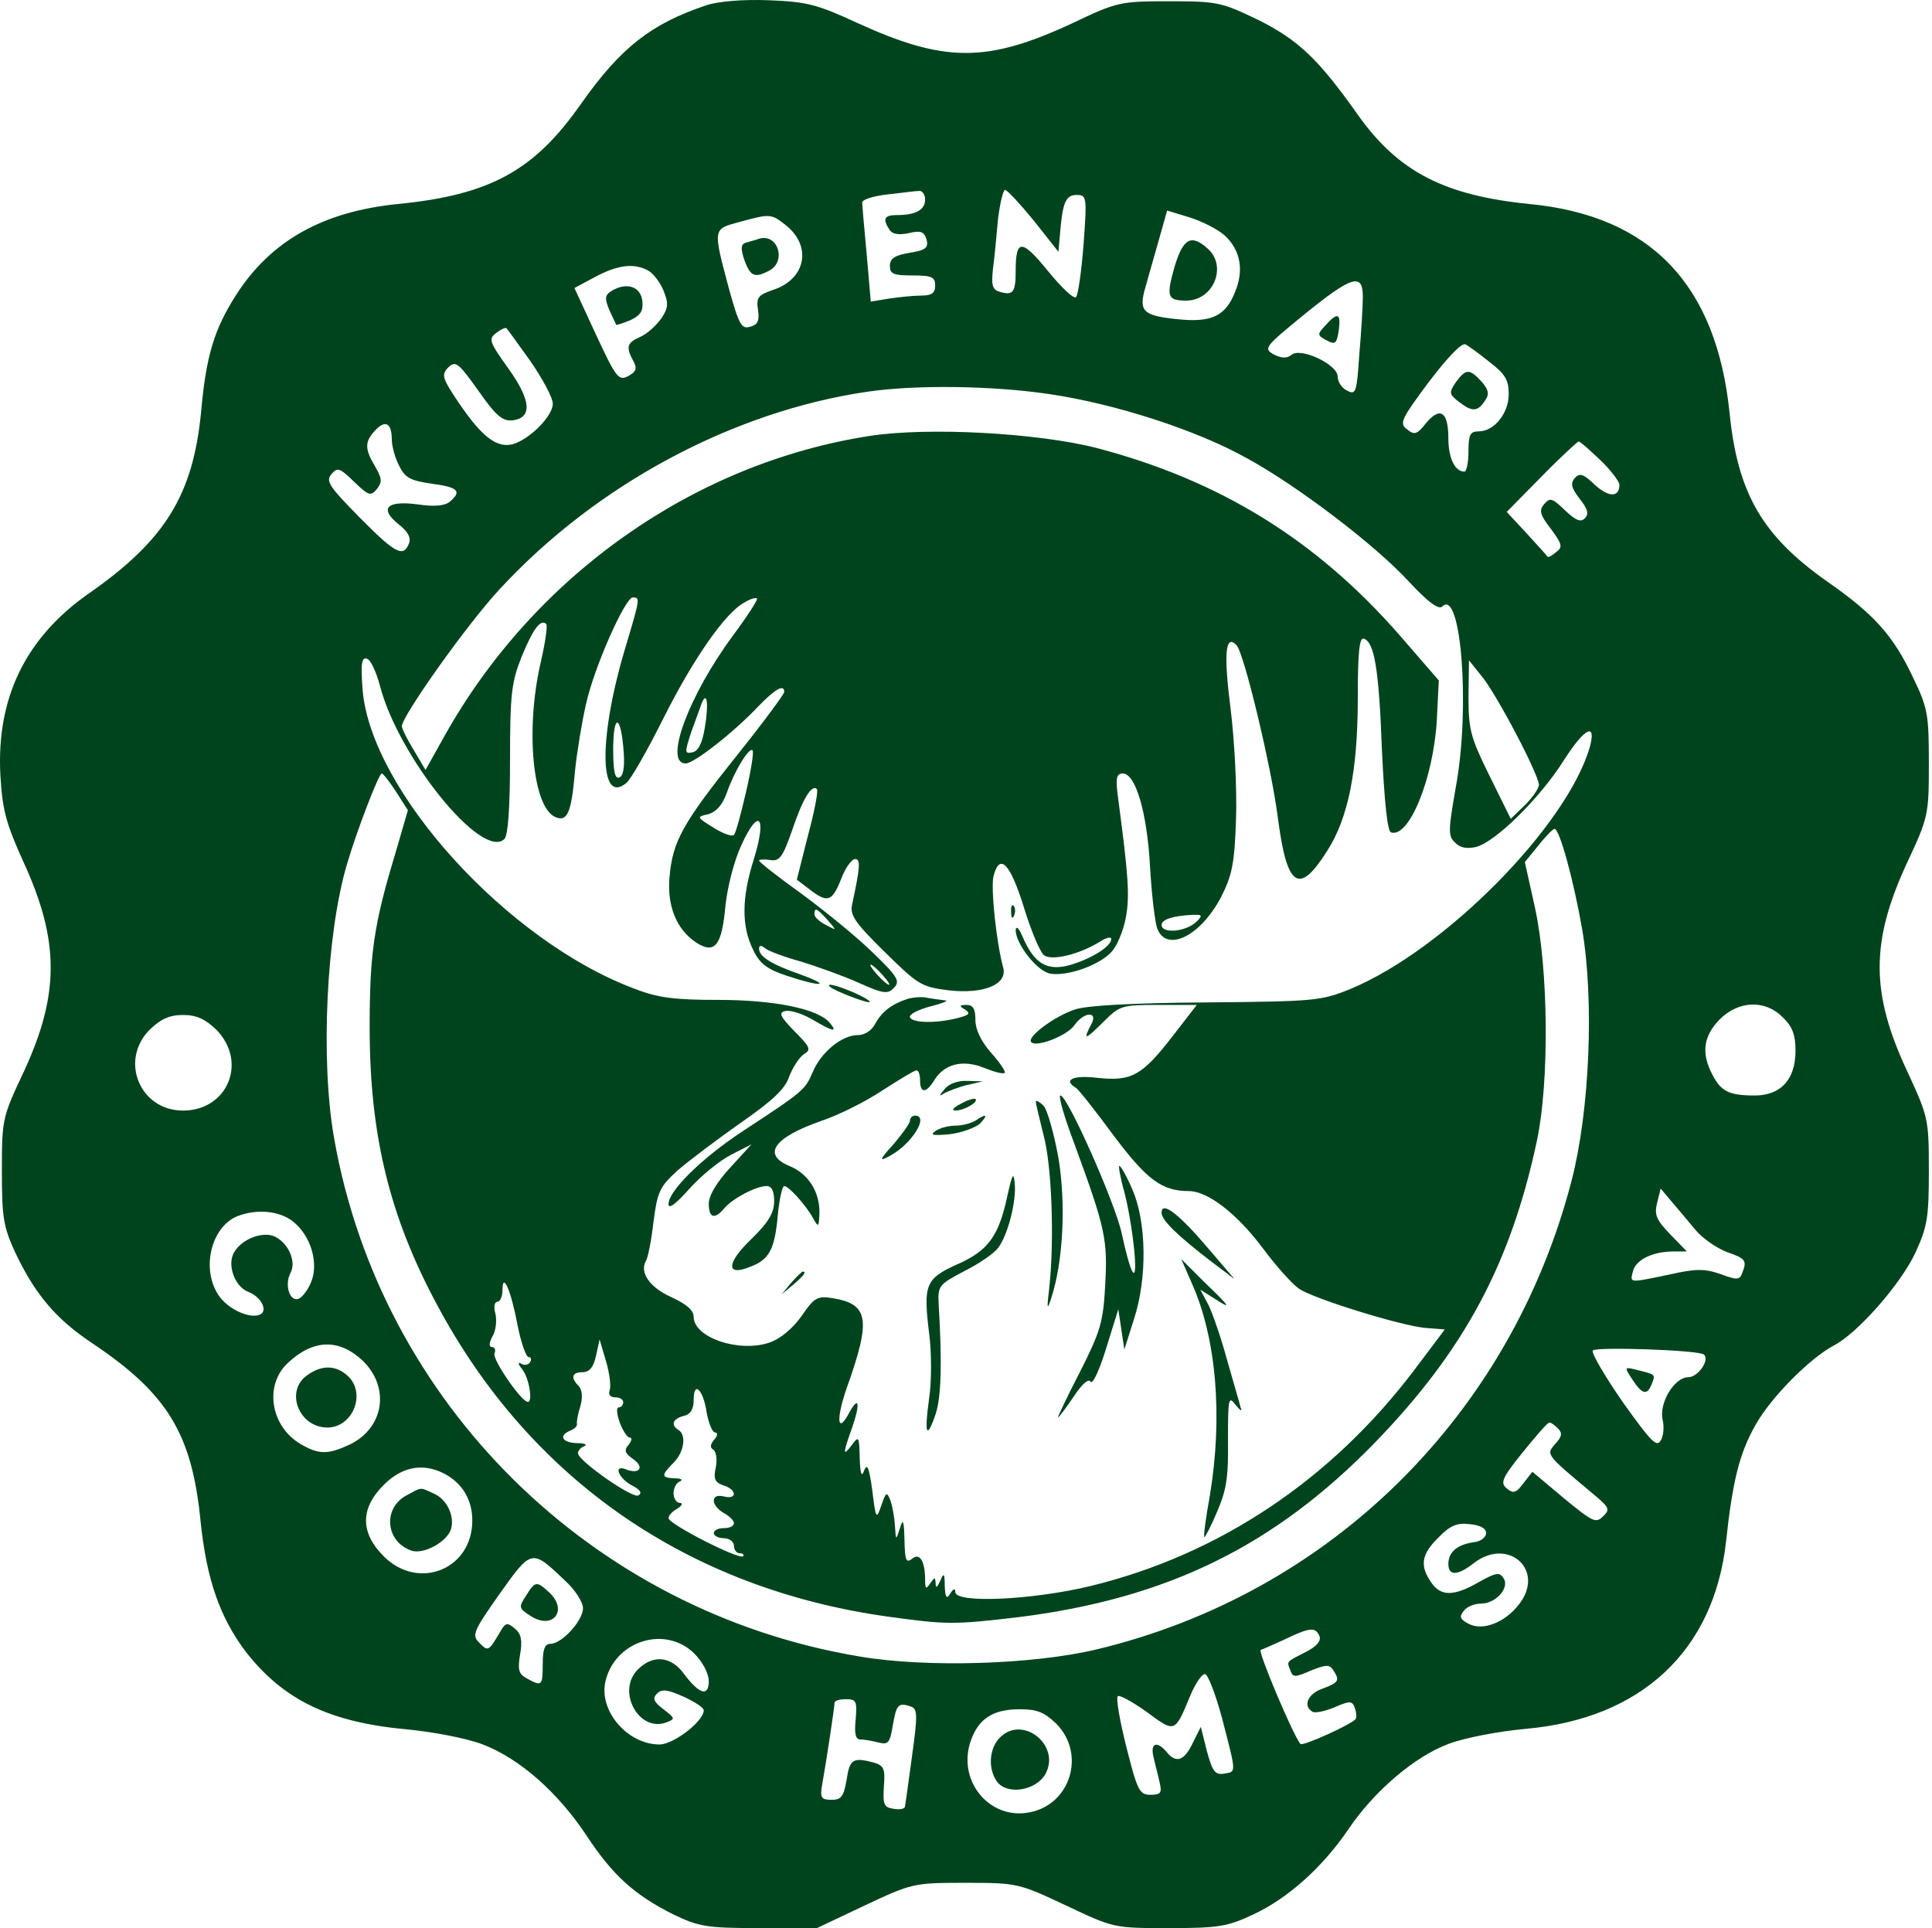 <svg width="512" height="511" viewBox="0 0 512 511" fill="none" xmlns="http://www.w3.org/2000/svg">
<path d="M187.164 1.402C172.497 6.335 164.497 12.602 153.964 27.535C141.564 45.269 129.83 51.669 105.43 54.069C85.564 56.069 71.83 63.802 62.63 78.069C56.764 87.269 54.63 94.202 53.297 109.135C51.164 131.135 43.83 143.135 23.564 157.269C6.764 169.002 -0.97 185.002 0.097 205.402C0.63 214.602 1.564 218.202 6.23 228.469C15.83 249.402 15.83 263.535 6.23 284.202C0.63 296.069 0.497 296.602 0.497 310.335C0.497 322.735 0.897 325.135 4.097 332.069C9.297 343.002 14.764 349.535 24.364 355.935C44.497 369.402 50.897 380.069 53.164 403.269C54.764 418.602 58.23 428.602 65.164 437.802C75.164 450.602 87.43 456.469 107.83 458.335C114.897 459.002 123.83 460.735 127.964 462.335C137.697 466.069 147.83 475.002 155.43 486.469C162.364 497.002 168.097 502.202 178.497 507.402C185.164 510.602 187.297 511.002 201.164 511.002H216.497L229.164 505.002C241.697 499.135 241.964 499.002 255.83 499.002C269.697 499.002 269.964 499.135 282.497 505.002C295.164 511.002 295.164 511.002 309.83 511.002C322.897 511.002 325.297 510.602 332.097 507.402C341.297 503.135 350.497 494.869 357.297 484.869C364.097 474.735 374.897 465.535 383.83 462.202C387.964 460.602 397.03 458.869 404.23 458.202C434.897 455.535 454.23 437.535 457.43 408.469C459.164 392.335 461.03 385.002 465.297 377.535C469.43 370.202 479.697 359.935 485.964 356.602C492.23 353.402 503.697 340.335 507.564 332.069C510.764 325.135 511.164 322.735 511.164 310.335C511.164 296.602 511.03 296.069 505.564 284.202C495.697 263.269 495.697 249.669 505.297 228.869C511.03 216.602 511.164 216.069 511.164 202.335C511.164 189.402 510.897 187.669 507.03 179.669C501.697 168.335 496.63 162.735 483.964 153.935C467.03 141.935 460.497 130.735 458.364 109.535C454.897 75.402 437.43 57.135 405.297 54.069C382.764 51.802 370.63 45.535 359.964 30.602C349.43 15.669 344.097 10.602 333.43 5.269C323.697 0.602 322.63 0.335 309.964 0.335C296.897 0.335 296.097 0.469 284.097 6.202C261.43 16.735 250.23 16.602 227.164 6.069C216.497 1.135 213.83 0.469 203.83 0.069C196.897 -0.198 190.364 0.335 187.164 1.402ZM245.164 52.869C245.164 55.669 242.63 57.002 237.697 57.002C234.364 57.002 233.83 57.935 235.697 60.869C236.497 62.069 238.097 62.335 240.764 61.802C244.097 61.002 244.897 61.402 245.564 63.535C246.097 65.669 245.297 66.335 241.03 67.002C237.164 67.669 235.83 68.469 235.83 70.469C235.83 72.602 236.764 73.002 241.83 73.002C246.897 73.002 247.83 73.402 247.83 75.669C247.83 77.669 246.897 78.335 244.23 78.335C242.097 78.335 238.364 78.735 235.564 79.135L230.764 79.935L229.697 67.535C229.03 60.602 228.497 54.335 228.497 53.669C228.497 52.869 231.564 51.935 235.164 51.535C238.897 51.135 242.63 50.602 243.564 50.602C244.364 50.469 245.164 51.535 245.164 52.869ZM273.964 58.469L280.497 66.735L280.897 62.202C281.564 53.802 282.364 51.669 285.297 51.669C287.964 51.669 288.097 52.069 287.164 64.602C286.63 71.802 285.697 78.202 285.164 78.735C284.63 79.402 281.297 76.202 277.697 71.802C270.764 63.269 269.164 63.269 269.164 71.802C269.164 77.402 268.497 78.335 265.164 77.402C263.03 76.869 262.63 75.802 263.164 71.135C263.564 68.202 264.097 62.202 264.497 57.935C265.03 53.802 265.83 50.335 266.364 50.335C266.897 50.335 270.364 54.069 273.964 58.469ZM324.63 62.469C328.764 66.335 329.697 71.669 327.297 77.402C324.764 83.802 321.03 85.535 312.097 84.602C302.764 83.669 301.697 82.469 303.564 76.069C304.364 73.269 305.964 67.535 307.164 63.402L309.297 55.802L315.43 57.669C318.764 58.735 322.897 60.869 324.63 62.469ZM208.23 59.669C215.297 65.269 213.564 74.069 204.764 76.869C200.897 78.202 200.364 78.869 200.897 82.202C201.297 85.135 200.764 86.069 198.764 86.602C196.497 87.269 195.83 86.069 193.164 76.469C188.897 60.469 188.897 60.735 195.83 58.869C204.097 56.602 204.364 56.602 208.23 59.669ZM171.697 71.669C173.03 72.335 174.897 74.735 175.83 77.002C177.164 80.335 177.164 81.535 175.297 84.335C173.964 86.202 171.564 88.469 169.697 89.269C166.097 90.869 165.83 91.935 167.83 95.669C168.897 97.669 168.63 98.469 166.497 99.669C163.964 101.002 163.297 100.202 157.964 88.735L152.23 76.335L157.697 73.402C163.697 70.202 167.964 69.669 171.697 71.669ZM361.164 78.602C361.164 81.002 360.764 87.935 360.23 93.935C359.564 104.069 359.297 104.735 357.03 103.535C355.564 102.869 354.497 101.135 354.497 99.802C354.497 96.602 344.63 91.935 342.23 94.069C341.03 95.002 339.697 95.002 337.564 93.935C334.764 92.335 335.164 91.935 345.564 83.402C358.23 73.135 361.164 72.202 361.164 78.602ZM140.63 95.802C143.83 100.469 146.497 105.402 146.497 107.002C146.497 110.202 140.63 116.202 136.097 117.669C131.83 118.869 127.964 116.069 121.83 107.135C117.164 100.202 116.897 99.402 118.764 97.402C120.764 95.535 121.43 96.069 126.764 103.535C131.43 110.202 133.164 111.669 135.83 111.402C141.164 110.735 140.764 106.069 134.63 97.535C129.564 90.469 129.43 89.802 131.564 88.202C132.764 87.269 133.964 86.735 134.23 87.002C134.497 87.269 137.297 91.135 140.63 95.802ZM394.897 96.069C398.897 99.135 399.83 100.735 399.83 104.469C399.83 109.535 395.964 114.335 391.83 114.335C389.564 114.335 389.164 115.269 389.164 119.669C389.164 122.602 388.63 125.002 388.097 125.002C385.564 125.002 383.83 121.402 383.83 116.202C383.83 109.135 381.697 107.669 377.964 112.069C375.564 115.135 374.897 115.402 372.897 113.802C370.764 112.202 371.297 111.135 378.63 101.269C383.564 94.735 387.43 90.735 388.364 91.269C389.164 91.669 392.097 93.802 394.897 96.069ZM278.23 104.469C295.43 107.002 317.03 113.935 330.364 121.402C343.83 128.735 364.497 144.469 373.43 154.202C378.497 159.669 381.297 161.669 382.23 160.735C387.164 155.802 389.697 187.402 385.83 208.469C383.83 219.935 383.697 221.535 385.564 223.269C386.897 224.735 388.764 225.002 391.164 224.469C396.364 223.135 408.23 211.402 414.497 201.402C419.964 192.869 423.164 191.269 421.297 198.069C415.164 219.002 382.897 251.669 357.964 262.069C350.097 265.269 348.63 265.402 319.83 265.669C300.23 265.802 288.097 266.469 284.897 267.535C279.564 269.269 271.964 274.869 273.297 276.202C274.63 277.669 282.897 274.469 284.764 271.669C287.297 268.069 291.164 267.935 289.164 271.535C286.897 275.802 287.564 275.669 292.364 270.869C296.764 266.469 297.297 266.335 307.03 266.335H317.164L310.764 274.602C302.63 285.135 299.83 286.602 290.897 285.669C284.364 284.869 281.564 286.202 285.164 288.335C285.83 288.735 290.364 294.469 295.164 301.002C303.964 312.735 307.964 315.669 315.03 315.669C319.964 315.669 327.564 321.402 334.497 330.602C338.23 335.669 342.63 340.469 344.23 341.535C348.364 344.335 371.564 351.402 377.697 351.935L382.897 352.335L374.764 363.135C352.764 392.202 323.03 412.069 289.03 420.335C273.564 424.069 253.164 425.002 253.164 421.935C253.164 420.869 252.63 421.002 251.83 422.335C250.897 423.935 250.497 423.402 250.364 420.335C250.364 416.869 250.097 416.735 249.164 419.002C248.364 420.735 247.964 421.002 247.964 419.669C247.83 417.935 247.697 417.935 246.497 419.669C245.43 421.269 245.164 421.135 245.164 418.735C245.164 413.669 243.697 411.402 241.697 413.135C240.097 414.335 239.83 413.535 239.697 408.202C239.564 402.869 239.297 402.335 238.497 405.002C237.43 408.335 237.43 408.335 237.164 404.335C237.03 402.069 236.497 399.135 235.964 397.669C235.03 395.269 234.764 395.402 233.564 399.002C232.23 402.869 232.097 402.602 231.164 395.002C230.364 389.135 229.83 387.669 229.03 389.669C228.364 391.669 227.964 390.735 227.83 386.335C227.697 380.735 227.564 380.469 225.83 382.869C223.297 386.202 223.297 385.402 225.83 378.335C227.964 372.202 227.697 369.669 225.164 374.202C221.964 380.335 221.43 376.469 224.364 367.935C230.897 349.669 230.23 345.669 220.764 344.069C216.63 343.402 215.83 343.802 212.364 348.869C210.097 352.069 206.764 354.869 203.964 355.802C195.83 358.602 183.83 354.469 183.83 349.002C183.83 347.269 181.964 345.669 177.964 343.802C172.23 341.269 169.43 337.269 171.164 334.202C171.697 333.402 172.63 328.735 173.164 323.935C174.23 315.802 174.764 314.602 179.564 310.202C182.497 307.669 190.097 301.935 196.364 297.535C204.764 291.669 208.097 288.602 209.164 285.269C210.097 282.869 211.83 280.202 213.03 279.402C215.03 278.202 214.764 277.535 210.497 273.269C206.63 269.269 206.23 268.335 208.23 267.935C209.564 267.669 212.764 268.735 215.297 270.202C220.897 273.535 222.097 273.669 219.83 271.002C216.764 267.402 205.297 265.002 190.364 265.002C178.897 265.002 174.364 264.469 168.23 262.069C134.497 249.535 98.364 209.669 96.097 182.869C95.564 175.802 95.83 174.069 97.297 174.602C98.23 174.869 99.697 178.069 100.63 181.535C105.43 200.469 127.83 228.202 133.697 222.335C134.63 221.402 135.164 214.069 135.164 201.269C135.164 183.935 135.564 180.735 138.23 174.069C141.297 166.602 143.297 163.935 144.764 165.402C145.164 165.802 144.497 170.335 143.297 175.535C139.164 193.402 141.164 214.202 147.297 216.602C150.364 217.802 151.43 215.402 152.364 204.469C152.897 199.269 154.23 191.269 155.297 186.602C157.43 176.869 165.697 158.335 167.697 158.335C169.697 158.335 169.564 158.735 165.964 170.869C158.63 194.869 158.63 213.535 165.964 207.535C167.164 206.602 171.564 198.869 175.83 190.335C183.697 174.602 192.364 162.202 197.297 159.669C198.764 158.735 200.23 158.335 200.63 158.602C200.897 158.869 198.097 163.269 194.23 168.469C182.497 184.335 175.83 202.335 181.697 202.335C183.964 202.335 194.63 193.935 201.03 187.135C205.564 182.469 207.83 181.269 207.83 183.402C207.83 183.935 202.23 191.535 195.297 200.202C180.897 218.202 178.23 223.002 177.43 232.469C176.764 240.202 179.297 246.335 184.497 249.802C189.43 253.002 191.297 250.602 192.23 240.202C192.764 235.135 194.497 228.202 196.497 223.935C201.03 213.935 203.297 216.202 199.83 227.535C196.497 237.935 196.497 245.535 199.564 251.669C201.297 255.402 203.297 256.869 208.497 258.602C217.697 261.669 220.764 261.402 211.964 258.202C204.364 255.535 201.164 253.535 201.164 251.402C201.164 250.469 201.697 250.469 202.897 251.402C203.697 252.069 207.964 253.669 212.364 254.869C216.63 256.202 223.43 258.602 227.564 260.469C234.097 263.402 235.297 263.535 236.897 261.802C238.63 260.069 237.964 258.869 231.03 252.202C226.764 248.069 218.23 241.135 212.23 236.735C206.097 232.335 201.164 228.469 201.164 228.069C201.164 227.802 202.497 227.669 204.097 227.935C206.63 228.335 207.43 227.135 209.964 219.935C212.764 211.535 215.164 207.802 216.497 209.135C216.897 209.535 215.83 215.135 214.097 221.535L211.164 233.135L214.497 235.669C219.297 239.402 220.497 239.002 222.897 233.002C223.964 230.069 225.697 227.669 226.63 227.669C228.097 227.669 227.964 229.802 225.83 239.669C225.164 242.469 226.497 244.469 234.364 252.202C243.297 261.002 244.097 261.535 251.43 262.469C260.764 263.535 267.164 260.869 265.83 256.335C264.097 250.069 262.497 235.269 263.297 232.202C264.897 225.935 267.697 228.735 271.297 240.335C273.164 246.469 275.564 252.202 276.63 253.135C278.63 254.735 285.964 253.002 291.564 249.535C293.164 248.469 294.497 248.202 294.497 248.869C294.497 250.869 289.03 254.202 283.43 255.802C277.43 257.402 274.097 255.402 271.03 248.335C270.097 246.069 269.297 245.269 269.164 246.469C269.164 250.202 275.03 257.669 278.497 258.069C283.03 258.735 291.297 255.802 294.497 252.335C295.964 250.869 297.697 246.735 298.364 243.135C299.43 237.402 299.03 232.069 296.364 211.935C295.564 206.202 295.83 205.002 297.564 205.002C300.897 205.002 303.964 215.135 304.764 229.535C305.164 237.002 306.097 244.335 306.63 245.935C309.03 252.602 318.097 248.202 323.564 237.802C326.497 232.069 327.164 229.002 327.564 217.002C327.83 209.269 327.164 196.069 326.097 187.669C324.23 173.002 324.764 167.935 327.697 171.002C329.697 173.135 336.897 203.135 338.63 216.602C341.03 235.269 344.23 237.402 351.697 225.535C357.297 216.869 359.83 204.202 359.83 185.002C359.83 173.002 360.23 168.869 361.43 169.269C364.23 170.202 365.43 177.269 366.23 198.869C366.897 212.869 367.697 220.335 368.63 220.602C373.43 222.202 379.83 206.335 380.764 191.002L381.297 180.335L370.897 168.335C348.764 143.002 323.164 127.269 290.63 118.735C275.03 114.735 245.964 113.135 230.497 115.535C183.83 122.735 141.564 152.602 117.83 195.002L112.764 204.069L109.697 198.869C107.964 196.069 106.497 193.135 106.497 192.469C106.497 189.802 124.097 165.002 132.497 156.069C157.964 128.469 194.23 109.002 229.964 103.802C242.764 101.935 263.164 102.202 278.23 104.469ZM103.83 116.469C103.83 118.335 104.764 121.535 105.83 123.535C107.43 126.735 108.897 127.402 114.497 128.202C121.43 129.135 122.497 130.202 119.164 133.002C117.83 134.069 115.03 134.335 110.63 133.669C102.497 132.602 100.364 134.735 105.697 139.002C108.097 140.869 109.03 142.602 108.364 144.069C106.897 147.802 104.764 146.735 95.297 137.135C87.297 129.002 86.23 127.535 87.83 125.669C89.43 123.802 89.964 123.935 93.83 127.669C97.697 131.402 98.23 131.535 99.83 129.669C101.297 127.802 101.297 126.869 99.43 123.669C96.63 119.002 96.63 117.135 99.297 114.202C102.097 111.135 103.83 112.069 103.83 116.469ZM424.097 121.935C426.897 124.602 429.164 127.669 429.164 128.469C429.164 131.935 426.23 131.802 422.63 128.469C419.564 125.535 418.63 125.269 417.297 126.735C416.097 128.202 416.497 129.402 418.63 132.202C420.764 134.869 421.164 136.202 419.964 137.402C418.897 138.469 417.564 137.935 414.764 135.269C411.297 131.935 410.764 131.802 409.164 133.669C407.83 135.269 408.097 136.469 411.03 140.202C413.964 144.202 414.23 145.002 412.364 146.335C411.297 147.269 410.364 147.802 410.097 147.535C409.964 147.269 407.43 144.469 404.497 141.269L399.297 135.669L408.497 126.335C413.564 121.135 418.097 117.002 418.364 117.002C418.764 117.002 421.297 119.269 424.097 121.935ZM401.83 194.602C405.164 200.869 407.83 206.869 407.83 207.935C407.83 209.002 406.097 211.402 404.097 213.402L400.364 217.002L394.764 205.669C389.697 195.402 389.164 193.402 389.164 184.602L389.297 175.002L392.497 179.002C394.364 181.135 398.497 188.202 401.83 194.602ZM186.764 193.002C186.097 197.002 185.03 199.135 183.43 199.402C181.43 199.802 181.43 199.402 183.164 194.069C184.364 190.869 185.564 187.402 185.964 186.335C187.43 182.869 187.83 186.735 186.764 193.002ZM165.297 199.535C165.564 203.402 165.164 205.669 164.097 206.069C162.897 206.469 162.497 204.202 162.497 198.069C162.63 188.602 164.63 189.669 165.297 199.535ZM197.697 209.935C196.364 215.669 195.03 220.735 194.497 221.269C194.097 221.802 191.697 221.002 189.164 219.402C184.63 216.602 184.497 216.469 187.697 215.802C189.83 215.135 191.43 213.402 192.63 210.069C194.497 204.602 198.497 197.935 199.43 198.869C199.83 199.269 199.03 204.202 197.697 209.935ZM105.03 209.935L108.097 214.735L104.764 226.202C99.03 245.135 97.964 252.735 97.964 272.335C97.964 301.002 103.297 322.602 115.964 346.069C140.764 392.335 182.63 421.135 235.43 428.469C250.764 430.602 252.897 430.602 269.83 428.602C309.43 423.669 337.83 409.669 364.497 382.202C388.097 357.802 400.364 334.869 407.297 302.335C410.63 286.602 410.364 256.869 406.764 240.469L404.097 228.469L407.697 224.069C409.564 221.669 411.564 219.669 411.964 219.669C413.297 219.669 417.03 233.269 419.297 246.335C422.497 265.135 421.297 294.335 416.497 312.869C400.364 375.135 352.497 422.335 290.63 437.135C273.964 441.135 245.564 442.069 227.697 439.002C156.764 427.135 100.764 371.802 88.497 301.402C84.897 280.735 86.497 247.402 91.964 229.002C94.364 220.735 100.364 205.002 101.164 205.002C101.564 205.002 103.297 207.269 105.03 209.935ZM219.297 243.802C221.83 246.735 221.83 246.735 218.897 245.135C217.164 244.335 215.83 243.002 215.83 242.335C215.83 240.335 216.497 240.735 219.297 243.802ZM317.164 244.202C314.364 247.002 307.83 247.535 307.83 245.135C307.83 243.669 310.897 242.735 315.83 242.469C318.63 242.335 318.764 242.602 317.164 244.202ZM233.83 258.335C235.164 259.802 235.964 261.002 235.564 261.002C235.164 261.002 233.83 259.802 232.497 258.335C231.164 256.869 230.364 255.669 230.764 255.669C231.164 255.669 232.497 256.869 233.83 258.335ZM472.497 269.669C475.03 272.069 475.83 274.335 475.83 278.469C475.83 286.069 471.964 290.335 465.03 290.335C458.23 290.335 456.097 289.269 453.83 284.869C450.764 279.135 451.43 274.602 455.697 270.202C460.764 265.135 467.83 264.869 472.497 269.669ZM57.297 272.869C65.697 281.402 60.364 294.335 48.497 294.335C37.03 294.335 31.564 281.002 39.697 272.869C42.63 270.069 44.897 269.002 48.497 269.002C52.097 269.002 54.364 270.069 57.297 272.869ZM449.297 325.935C451.164 328.202 454.897 330.735 457.564 331.802C462.63 333.535 463.03 334.069 461.697 337.402C461.03 339.269 460.23 339.269 455.964 337.669C451.697 336.202 449.43 336.202 442.364 337.802C431.43 340.069 431.964 340.069 432.764 336.869C433.564 333.802 438.097 331.669 443.564 331.669H447.03L442.63 327.135C438.897 323.269 438.364 321.935 439.164 318.735L440.097 315.002L442.897 318.335C444.497 320.202 447.43 323.669 449.297 325.935ZM77.564 323.669C82.364 327.402 84.497 334.735 82.497 339.669C81.697 341.802 80.097 343.802 79.164 344.202C76.764 345.135 75.297 340.469 77.03 337.269C78.63 334.202 76.23 329.002 72.364 327.535C69.164 326.469 64.097 328.469 62.097 331.802C60.097 335.002 62.097 340.869 65.697 342.335C69.297 343.669 71.164 347.535 68.764 348.469C65.83 349.535 60.097 346.735 57.83 343.135C53.297 336.202 55.964 325.135 62.897 322.335C67.964 320.335 73.964 320.869 77.564 323.669ZM137.164 351.269C138.097 355.935 139.43 359.669 140.097 359.669C140.764 359.669 140.897 360.335 140.497 361.002C139.964 361.802 138.897 361.935 138.097 361.402C137.164 360.869 137.297 361.535 138.364 362.869C140.23 365.135 141.297 371.802 139.83 371.535C138.097 371.402 130.497 360.335 131.03 358.735C131.43 357.802 131.164 357.002 130.364 357.002C129.564 357.002 129.564 355.935 130.497 354.202C131.43 352.735 131.697 349.935 131.297 348.202C130.764 346.335 131.03 345.002 131.83 345.002C132.497 345.002 133.164 343.669 133.164 341.935C133.164 336.869 135.43 341.935 137.164 351.269ZM96.097 360.602C103.43 367.669 101.83 378.469 92.63 382.869C86.897 385.535 84.497 385.535 79.697 382.735C71.697 378.069 69.964 367.135 76.23 361.269C83.03 354.869 89.83 354.735 96.097 360.602ZM161.564 368.469C161.164 369.535 161.697 370.335 163.03 370.335C164.23 370.335 165.164 370.869 165.164 371.669C165.164 372.335 164.63 373.002 163.964 373.002C163.297 373.002 163.43 374.735 164.23 377.002C165.03 379.135 166.23 381.002 166.897 381.002C167.564 381.002 167.43 381.802 166.63 382.869C165.297 384.335 165.564 385.135 167.83 386.735C170.897 388.869 169.43 390.869 165.83 389.402C162.364 388.069 163.964 391.935 167.697 393.802C169.697 394.869 170.23 395.669 169.164 396.335C167.697 397.269 153.164 387.135 153.164 385.135C153.164 384.469 153.964 383.535 154.897 383.269C155.697 382.869 154.897 382.469 152.897 382.469C148.897 382.335 147.964 380.469 151.164 379.135C152.23 378.735 153.03 377.935 152.897 377.402C152.764 376.869 153.164 374.602 153.83 372.602C154.497 370.202 154.23 368.202 153.297 367.269C151.164 365.135 151.564 363.669 154.364 363.669C156.23 363.669 157.297 362.335 157.964 359.269L158.897 355.002L160.63 360.869C161.564 364.069 161.964 367.402 161.564 368.469ZM451.564 359.002C453.164 360.469 449.964 365.002 447.43 365.002C443.697 365.002 439.564 371.935 440.63 376.335C441.03 378.069 440.897 380.469 440.097 381.802C439.03 383.669 437.43 381.935 430.097 371.669C425.297 364.735 421.697 358.602 422.097 357.935C422.764 356.869 450.364 357.802 451.564 359.002ZM187.297 374.469C187.83 377.269 188.764 379.669 189.564 379.669C190.23 379.669 190.23 380.469 189.297 381.535C188.23 382.735 188.097 383.669 189.03 384.202C189.83 384.735 190.097 386.869 189.697 388.869C189.03 391.935 189.43 392.869 191.697 393.669C195.297 394.735 195.43 397.535 191.83 396.602C190.097 396.202 189.164 396.602 189.164 397.802C189.164 398.735 190.364 400.202 191.83 401.002C193.297 401.802 194.497 403.002 194.497 403.669C194.497 404.469 193.297 405.002 191.83 405.002C190.364 405.002 189.164 405.535 189.164 406.335C189.164 407.002 190.364 407.669 191.83 407.669C193.297 407.669 194.497 408.602 194.497 409.669C194.497 410.735 195.164 411.669 196.097 411.669C196.897 411.669 197.297 412.069 196.897 412.469C195.83 413.402 177.164 403.935 177.164 402.335C177.164 401.669 178.23 400.469 179.564 399.802C180.764 399.002 181.03 398.335 180.23 398.335C179.297 398.335 178.497 397.135 178.497 395.802C178.497 394.335 179.297 392.869 180.23 392.602C181.03 392.202 180.497 391.802 178.897 391.802C175.164 391.669 175.164 391.002 178.497 387.669C181.297 384.869 181.964 380.335 179.83 379.002C177.697 377.669 178.23 376.069 181.164 375.269C183.03 374.869 183.83 373.402 183.83 371.002C183.83 365.802 186.364 368.202 187.297 374.469ZM412.897 378.602C414.097 379.802 413.964 380.735 412.097 382.735C409.697 385.535 409.564 385.402 422.364 396.069C426.497 399.535 426.764 400.069 424.764 401.935C422.897 403.802 421.964 403.269 414.364 397.002L406.097 390.069L403.697 393.135C401.83 395.669 401.03 395.935 399.297 394.469C397.564 393.002 397.964 391.802 403.564 384.869C407.03 380.602 410.097 377.002 410.63 377.002C411.03 377.002 411.964 377.669 412.897 378.602ZM117.564 390.469C122.497 393.002 125.164 397.402 125.164 403.002C125.164 415.935 110.897 421.669 101.697 412.469C95.43 406.202 95.43 399.802 101.697 393.535C106.497 388.735 111.964 387.669 117.564 390.469ZM393.83 406.335C393.83 407.402 392.364 408.602 390.497 408.735C386.097 409.402 383.83 411.402 383.83 414.469C383.83 417.669 386.23 417.669 390.497 414.335C399.697 407.135 409.697 416.202 402.497 425.269C398.764 430.069 392.897 432.335 389.164 430.335C386.897 429.135 386.63 428.469 387.964 426.869C388.764 425.802 390.764 425.002 392.497 425.002C396.364 425.002 400.097 420.869 398.497 418.335C397.43 416.602 396.497 416.735 391.964 419.269C385.297 423.135 381.83 423.135 379.297 419.402C376.23 415.002 376.63 411.935 381.164 407.535C384.23 404.335 386.097 403.535 389.43 403.935C392.23 404.202 393.83 405.002 393.83 406.335ZM149.697 418.869C152.364 421.269 154.497 424.602 154.497 426.202C154.497 429.535 148.897 435.669 145.83 435.669C144.364 435.669 143.83 437.135 143.83 441.002C143.83 446.869 143.564 447.002 139.697 444.869C137.43 443.669 137.164 442.602 137.83 438.469C138.497 434.735 138.097 433.002 136.497 431.669C134.63 430.069 134.097 430.069 133.03 431.669C129.43 437.802 129.43 437.802 127.03 435.402C125.03 433.402 125.297 432.469 132.364 422.469C140.897 410.469 140.897 410.469 149.697 418.869ZM349.697 433.669C350.097 435.002 348.897 436.335 346.097 437.802C340.63 440.602 341.03 440.202 341.964 442.735C342.63 444.602 343.164 444.602 347.43 442.735C351.43 441.135 352.364 441.135 353.297 442.602C355.164 445.402 354.764 445.935 350.497 447.535C346.63 448.869 345.164 452.069 347.83 453.669C348.497 454.069 351.164 453.535 353.697 452.469C357.697 450.735 358.364 450.735 359.03 452.602C359.43 453.669 359.564 455.002 359.297 455.535C358.497 456.869 345.297 462.869 344.63 462.202C342.764 460.069 333.297 437.669 334.097 437.269C334.63 437.135 337.564 435.802 340.497 434.469C347.164 431.269 348.63 431.135 349.697 433.669ZM183.964 438.202C186.23 440.469 187.83 443.535 187.83 445.535C187.83 449.802 185.297 449.002 181.297 443.669C177.83 438.869 173.03 438.469 169.03 442.469C163.297 448.202 169.297 459.269 176.63 456.469C179.03 455.535 178.897 455.402 175.83 453.002C173.164 451.002 172.897 450.069 174.097 448.869C175.43 447.535 176.897 447.802 181.164 449.669C184.097 451.002 186.497 452.602 186.497 453.269C186.497 456.202 178.497 462.335 174.764 462.335C166.23 462.335 158.497 453.269 160.497 445.402C163.164 434.735 176.364 430.735 183.964 438.202ZM323.83 455.269C327.697 470.202 327.697 469.535 324.364 470.069C321.964 470.469 321.297 469.402 319.83 464.069L318.23 457.669L316.097 461.935C313.83 466.735 311.697 467.402 309.164 464.335C306.63 461.269 304.764 461.935 305.697 465.669C306.097 467.535 306.897 470.469 307.297 472.335C307.964 475.135 307.697 475.669 304.897 475.669C301.964 475.669 301.43 474.602 298.497 463.002C296.764 456.069 295.697 450.069 296.23 449.535C296.63 449.135 300.097 451.002 303.83 453.669C311.43 459.269 311.297 459.402 315.43 449.402C316.764 446.202 318.497 443.669 319.297 443.669C320.097 443.669 322.097 448.869 323.83 455.269ZM226.764 455.669C226.364 459.535 226.764 461.002 227.964 461.002C229.03 461.002 231.164 461.402 232.764 461.802C235.43 462.469 235.83 461.935 236.63 457.135C237.564 451.669 238.097 451.135 241.564 452.335C243.164 453.002 243.164 454.869 241.697 465.402C240.764 472.202 239.964 478.202 239.83 478.735C239.83 479.402 238.497 479.669 236.897 479.402C234.23 479.002 233.964 478.335 234.23 473.535C234.63 468.735 234.23 467.935 231.564 467.135C226.097 465.669 225.164 466.202 224.364 471.669C223.564 476.069 223.03 477.002 220.364 477.002C217.697 477.002 217.297 476.469 217.83 473.269C218.897 467.402 221.164 452.469 221.164 451.269C221.164 450.735 222.497 450.335 224.23 450.335C226.897 450.335 227.164 450.869 226.764 455.669ZM279.964 456.869C287.83 464.869 283.697 478.335 272.764 480.335C262.497 482.335 253.964 472.469 257.03 462.069C259.03 455.669 262.897 453.002 270.23 453.002C274.897 453.002 276.764 453.802 279.964 456.869Z" fill="#00441D"/>
<path d="M311.297 70.601C309.03 78.601 309.297 79.668 314.364 79.668C321.564 79.668 325.297 70.601 320.097 65.935C315.697 61.935 313.564 63.135 311.297 70.601Z" fill="#00441D"/>
<path d="M201.164 63.268C200.097 63.668 198.497 64.068 197.564 64.335C196.364 64.735 196.23 65.935 197.297 69.001C198.897 73.268 199.964 73.801 203.964 71.668C208.497 69.135 206.097 61.801 201.164 63.268Z" fill="#00441D"/>
<path d="M162.23 77.003C160.23 78.203 160.23 79.003 161.43 82.069C162.364 84.069 163.164 85.803 163.297 86.069C163.43 86.203 165.03 85.669 167.03 84.869C169.83 83.536 170.497 82.336 170.23 79.803C169.83 75.936 166.097 74.736 162.23 77.003Z" fill="#00441D"/>
<path d="M351.297 86.202C349.03 88.602 349.03 88.869 351.564 90.202C353.83 91.402 354.23 91.136 354.764 87.669C355.43 83.002 354.497 82.602 351.297 86.202Z" fill="#00441D"/>
<path d="M385.83 101.268C383.964 104.068 383.964 104.468 386.764 106.602C390.23 109.268 391.697 109.135 393.697 105.935C394.764 104.335 394.364 103.135 392.63 101.135C389.43 97.668 388.497 97.668 385.83 101.268Z" fill="#00441D"/>
<path d="M267.964 241.802C267.964 243.269 268.364 243.669 268.764 242.602C269.164 241.669 269.03 240.469 268.63 240.069C268.23 239.536 267.83 240.336 267.964 241.802Z" fill="#00441D"/>
<path d="M219.964 261.535C221.03 262.602 230.497 266.202 230.497 265.535C230.497 265.135 228.364 263.935 225.83 262.869C221.43 261.002 218.764 260.469 219.964 261.535Z" fill="#00441D"/>
<path d="M240.497 264.736C236.097 266.203 233.697 268.203 231.964 271.269C231.03 273.136 229.164 274.336 227.297 274.336C223.03 274.336 217.43 279.003 215.297 284.336C213.297 288.869 212.897 289.269 197.03 299.669C186.23 306.736 177.164 315.536 177.164 319.136C177.164 320.603 179.164 319.003 182.63 315.136C185.697 311.669 190.63 307.669 193.697 306.069L199.164 303.269L193.564 309.403C189.964 313.269 187.83 316.869 187.83 319.003C187.83 322.869 189.43 323.269 191.964 320.203C194.097 317.669 200.364 314.336 203.164 314.336C204.497 314.336 205.164 315.669 205.164 318.336C205.164 321.403 203.697 323.936 199.03 328.469C192.497 334.736 192.364 338.336 198.63 335.803C203.83 333.936 205.297 331.136 206.097 322.336C206.497 317.936 207.297 314.336 207.83 314.336C209.03 314.336 213.697 319.536 215.564 323.003C216.897 325.403 217.03 325.269 217.164 321.269C217.164 315.669 214.097 311.003 209.164 309.003C201.83 305.936 205.164 301.403 217.83 297.003C222.23 295.536 229.43 291.936 233.83 289.003C238.364 286.069 242.364 283.669 242.897 283.669C243.43 283.669 243.83 284.869 243.83 286.336C243.83 289.803 245.43 289.803 247.564 286.336C250.23 281.936 255.164 280.736 260.764 283.003C263.43 284.069 265.83 284.736 266.23 284.336C266.63 284.069 265.03 281.669 262.63 279.003C259.964 275.936 258.497 272.869 258.497 270.336C258.497 267.403 257.83 266.336 256.23 266.336C254.23 266.336 254.097 266.603 255.697 267.536C257.297 268.603 256.897 269.003 253.83 269.803C248.097 271.269 241.964 271.136 241.164 269.669C240.764 268.869 243.164 267.669 246.497 266.736C249.83 265.936 251.564 265.136 250.497 265.136C249.43 265.003 247.297 264.736 245.83 264.469C244.364 264.069 241.964 264.336 240.497 264.736Z" fill="#00441D"/>
<path d="M250.364 288.602C248.764 290.469 248.764 290.736 250.364 289.669C251.43 289.136 254.097 288.069 256.364 287.536L260.497 286.602L256.364 286.469C253.83 286.336 251.43 287.269 250.364 288.602Z" fill="#00441D"/>
<path d="M254.497 292.603C252.63 293.536 252.097 294.336 253.164 294.336C255.43 294.336 259.43 292.069 258.497 291.269C258.097 291.003 256.364 291.536 254.497 292.603Z" fill="#00441D"/>
<path d="M284.764 303.268C292.897 325.401 293.564 328.468 292.897 340.468C292.364 350.335 291.697 352.735 286.23 363.535C282.764 370.201 280.23 375.668 280.364 375.668C280.63 375.668 282.497 373.135 284.497 370.201C286.764 366.735 288.497 365.268 289.03 366.201C289.564 367.001 291.43 363.001 293.164 357.268L296.364 347.001L297.164 352.335L297.964 357.668L300.497 349.668C304.097 338.735 303.83 323.801 300.097 315.268C298.63 311.801 297.03 309.001 296.63 309.001C296.364 309.001 296.897 312.201 297.964 315.935C300.23 324.735 301.83 339.801 300.097 337.001C299.43 335.935 298.23 331.401 297.297 327.001C295.564 318.868 282.897 290.335 281.03 290.335C280.364 290.335 282.097 296.201 284.764 303.268Z" fill="#00441D"/>
<path d="M274.497 291.935C274.497 292.468 275.43 296.335 276.497 300.602C278.764 308.735 279.43 328.468 278.097 341.002C277.43 346.735 277.43 347.535 278.497 344.335C281.83 334.335 282.497 319.002 280.497 306.868C279.297 300.335 277.564 294.068 276.497 293.002C275.43 291.935 274.497 291.535 274.497 291.935Z" fill="#00441D"/>
<path d="M241.164 297.002C241.164 297.669 239.164 300.469 236.897 303.135C232.897 307.535 232.897 307.935 235.83 306.335C241.564 303.269 246.364 295.669 242.497 295.669C241.83 295.669 241.164 296.202 241.164 297.002Z" fill="#00441D"/>
<path d="M258.497 297.001C257.43 297.668 255.03 298.335 253.164 298.335C251.297 298.335 248.897 299.001 247.83 299.801C246.364 300.868 247.297 301.001 251.697 300.601C254.897 300.201 258.497 298.868 259.697 297.801C261.964 295.401 261.43 295.001 258.497 297.001Z" fill="#00441D"/>
<path d="M266.897 317.269C264.63 327.669 261.83 331.536 253.564 335.136C245.297 338.869 244.63 340.469 246.23 353.402C246.897 358.336 246.897 366.202 246.23 370.602C244.897 380.202 245.564 381.802 247.964 374.736C249.43 370.202 249.697 361.402 248.764 345.802C248.497 340.736 248.764 340.469 255.564 336.869C259.564 334.869 263.564 332.069 264.497 330.736C267.164 327.269 269.43 318.069 268.897 313.536C268.63 310.469 268.23 311.136 266.897 317.269Z" fill="#00441D"/>
<path d="M307.83 321.402C307.83 323.402 312.097 327.535 321.164 334.469L327.164 339.002L319.964 330.602C312.364 321.669 307.83 318.202 307.83 321.402Z" fill="#00441D"/>
<path d="M315.83 340.069C322.364 354.602 324.097 375.402 320.63 396.335C319.564 402.202 318.897 407.135 319.164 407.402C319.297 407.535 320.897 404.602 322.497 400.735C325.03 395.002 325.564 391.402 325.43 381.669C325.43 370.602 325.564 369.802 327.43 372.335C328.764 373.935 329.297 374.202 328.764 373.002C328.497 371.802 326.764 366.069 325.164 360.335C323.564 354.469 321.297 347.935 320.23 345.802L318.097 341.802L321.697 344.069C326.63 347.269 326.097 346.469 319.03 339.669L313.03 333.669L315.83 340.069Z" fill="#00441D"/>
<path d="M209.697 339.935L207.164 343.002L210.23 340.469C213.03 338.069 213.83 337.002 212.764 337.002C212.497 337.002 211.164 338.335 209.697 339.935Z" fill="#00441D"/>
<path d="M81.43 364.469C75.43 368.603 79.164 378.336 86.764 378.336C93.564 378.336 97.164 369.136 92.097 364.603C89.03 361.803 85.297 361.669 81.43 364.469Z" fill="#00441D"/>
<path d="M432.63 365.668C435.164 369.534 436.497 369.934 437.697 366.868C438.764 364.201 438.764 364.334 434.097 363.134C430.364 362.201 430.364 362.201 432.63 365.668Z" fill="#00441D"/>
<path d="M107.697 396.335C101.297 399.802 102.23 408.735 109.164 411.002C112.23 411.935 118.097 408.869 119.43 405.535C120.63 402.202 118.63 397.535 115.164 395.935C111.03 394.069 111.964 394.069 107.697 396.335Z" fill="#00441D"/>
<path d="M139.43 422.868C137.43 425.935 137.43 426.202 140.497 428.202C146.497 432.202 150.764 426.735 145.43 421.935C142.23 419.002 141.83 419.002 139.43 422.868Z" fill="#00441D"/>
<path d="M264.764 460.735C262.097 463.669 261.83 468.869 264.23 472.202C266.897 475.802 274.497 474.602 277.03 470.202C281.297 462.469 270.764 454.202 264.764 460.735Z" fill="#00441D"/>
</svg>
